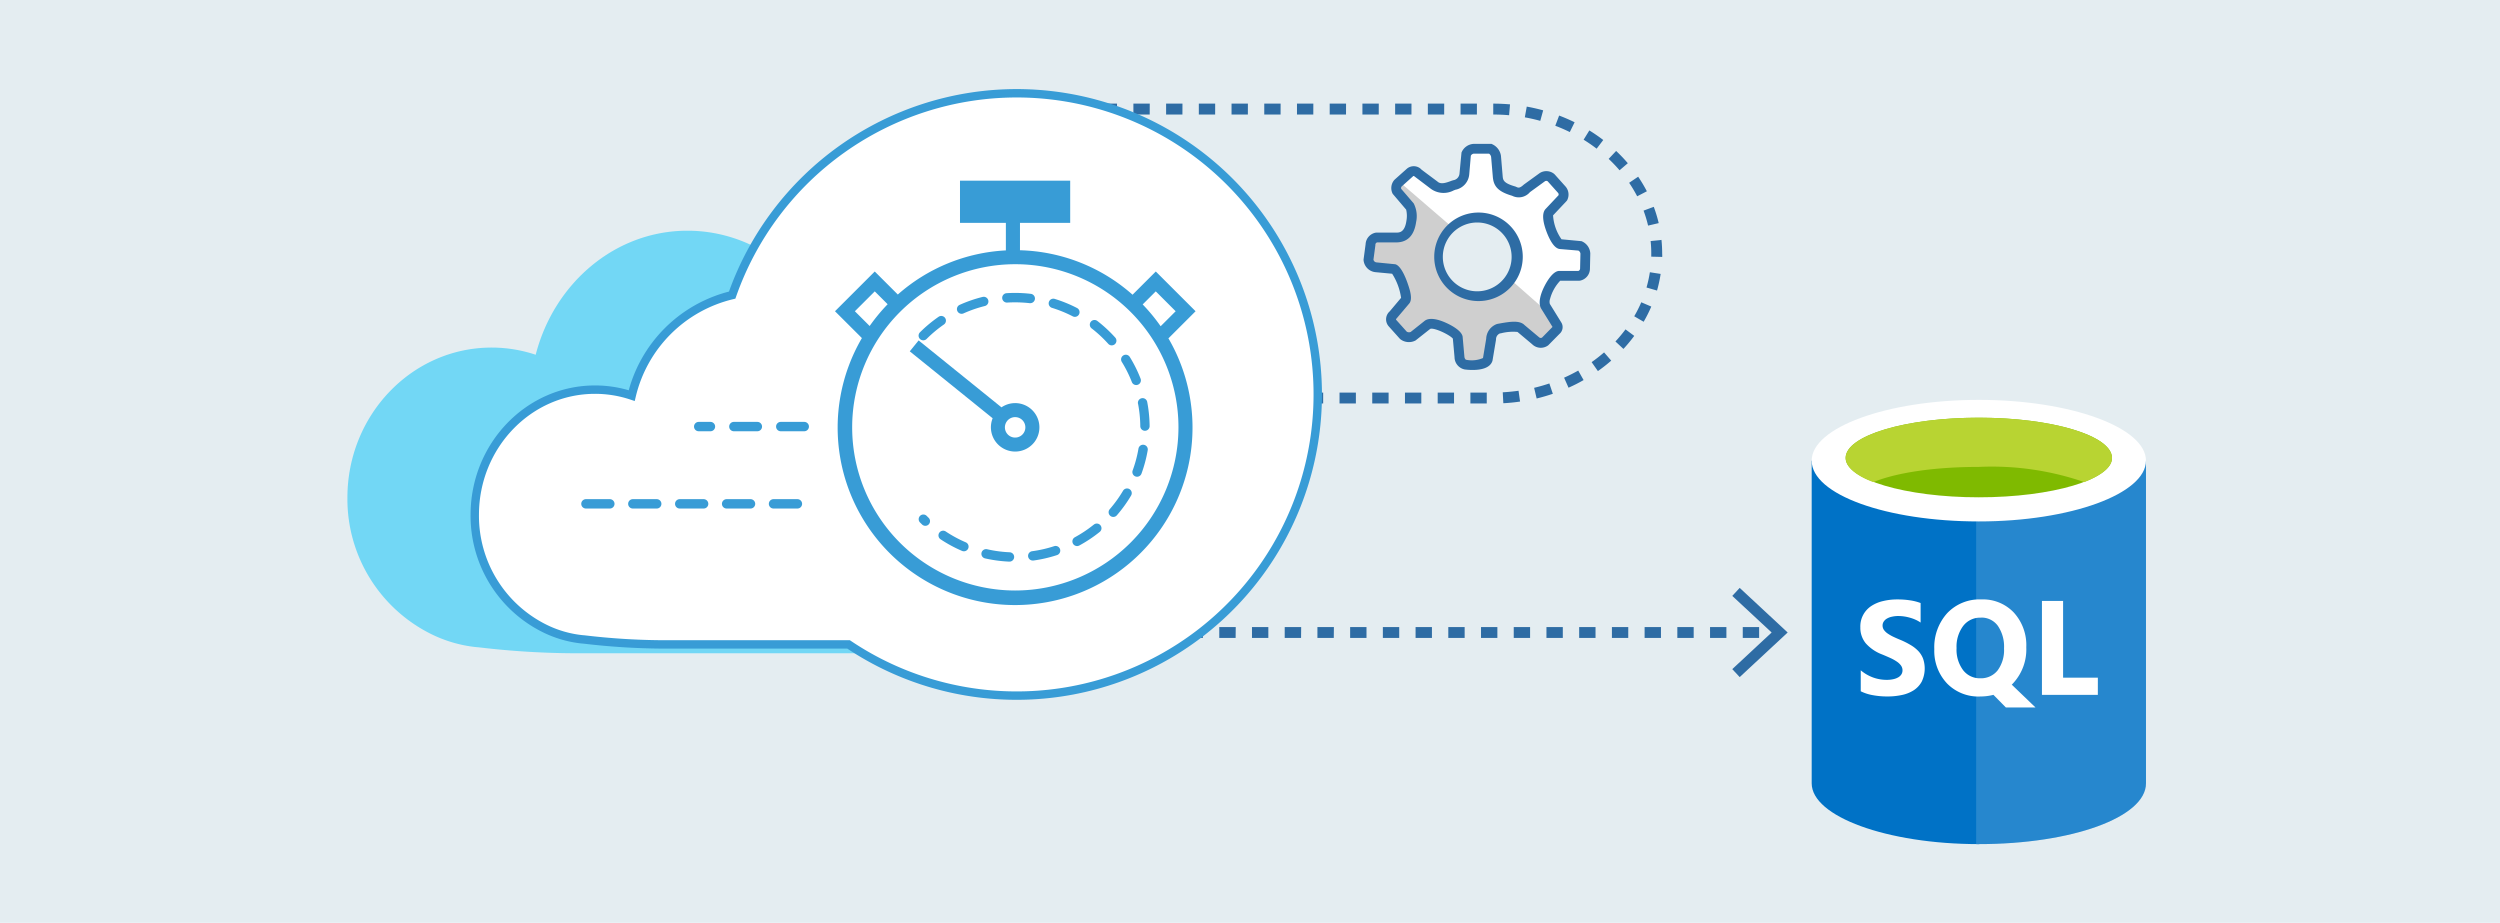 <svg xmlns="http://www.w3.org/2000/svg" viewBox="0 0 298 110"><title>6 - indexes</title><g id="background_blue" data-name="background blue"><rect width="298" height="110" fill="#e4edf1"/></g><g id="Shapes"><path fill="#55d2f6" d="M126.163,37.676c-.806-10.045-8.654-17.949-18.224-17.949A18.167,18.167,0,0,0,91.666,30.405,17.716,17.716,0,0,0,81.945,27.5c-8.631,0-15.9,6.268-18.091,14.787A16.556,16.556,0,0,0,58.6,41.43c-9.484,0-17.189,8.014-17.189,17.9a17.962,17.962,0,0,0,9.918,16.217,15.824,15.824,0,0,0,5.351,1.581l.435.039a99.388,99.388,0,0,0,11,.7h55.607a15.333,15.333,0,0,0,3.6-.885c8.544-1.771,15.016-9.848,15.016-19.545C142.326,47.294,135.284,38.932,126.163,37.676Z" opacity=".8" style="isolation:isolate"/><rect width="50.498" height="45.18" x="178.467" y="20.063" fill="none"/><g><path fill="#2e6ca4" d="M211.68,76.043l-.043-1.3h.043Zm-1.993,0h-1.95v-1.3h1.95Zm-3.9,0h-1.95v-1.3h1.95Zm-3.9,0h-1.949v-1.3h1.949Zm-3.9,0h-1.95v-1.3h1.95Zm-3.9,0H192.14v-1.3h1.949Zm-3.9,0h-1.95v-1.3h1.95Zm-3.9,0h-1.95v-1.3h1.95Zm-3.9,0h-1.949v-1.3h1.949Zm-3.9,0h-1.95v-1.3h1.95Zm-3.9,0h-1.949v-1.3h1.949Zm-3.9,0h-1.95v-1.3h1.95Zm-3.9,0h-1.95v-1.3h1.95Zm-3.9,0h-1.95v-1.3h1.95Zm-3.9,0h-1.95v-1.3H159Zm-3.9,0h-1.949v-1.3H155.1Zm-3.9,0h-1.95v-1.3h1.95Zm-3.9,0h-1.949v-1.3H147.3Zm-3.9,0h-1.95v-1.3h1.95Zm-3.9,0h-1.95v-1.3h1.95Zm-3.9,0h-1.949v-1.3H135.6Zm-3.9,0h-1.95v-1.3h1.95Zm-3.9,0H125.85v-1.3H127.8ZM123.866,76c-.663-.036-1.332-.1-1.989-.179l.164-1.29c.625.08,1.262.137,1.893.171Zm-3.959-.5c-.655-.134-1.308-.294-1.943-.477l.359-1.249c.6.173,1.223.325,1.844.453Zm-3.845-1.109c-.631-.24-1.251-.506-1.842-.792l.566-1.17c.557.269,1.142.521,1.739.748Zm-3.609-1.751a19.207,19.207,0,0,1-1.668-1.133l.785-1.035a18.233,18.233,0,0,0,1.557,1.057Zm-3.207-2.45a15.28,15.28,0,0,1-1.369-1.5l1.018-.808a14.015,14.015,0,0,0,1.254,1.377Zm-2.517-3.2a12.137,12.137,0,0,1-.866-1.867l1.223-.442a10.758,10.758,0,0,0,.772,1.664Zm-1.386-3.867a10.728,10.728,0,0,1-.137-1.7c0-.121,0-.242.007-.362l1.3.044c0,.106,0,.212,0,.318a9.555,9.555,0,0,0,.12,1.5Zm1.406-3.827-1.266-.291a11.257,11.257,0,0,1,.646-1.959l1.193.516A10.087,10.087,0,0,0,106.749,59.3Zm1.443-3.354-1.092-.7a14.078,14.078,0,0,1,1.232-1.629l.978.856A12.9,12.9,0,0,0,108.192,55.943Zm2.436-2.8-.862-.973a17.787,17.787,0,0,1,1.588-1.251l.746,1.063A16.648,16.648,0,0,0,110.628,53.144Zm3.068-2.163-.637-1.132c.571-.322,1.175-.625,1.8-.9l.529,1.187C114.8,50.4,114.232,50.68,113.7,50.981Zm3.449-1.54-.424-1.229c.624-.216,1.269-.41,1.916-.577l.325,1.259C118.349,49.052,117.737,49.236,117.145,49.441Zm3.672-.95-.226-1.28c.652-.115,1.317-.207,1.979-.274l.13,1.293C122.071,48.294,121.437,48.382,120.817,48.491Zm3.781-.383-.037-1.3c.264-.007.527-.011.792-.011h1.177v1.3h-1.177Q124.975,48.1,124.6,48.108Zm52.624-.011h-1.95V46.8h1.95Zm-3.9,0h-1.949V46.8h1.949Zm-3.9,0h-1.95V46.8h1.95Zm-3.9,0h-1.95V46.8h1.95Zm-3.9,0h-1.95V46.8h1.95Zm-3.9,0h-1.95V46.8h1.95Zm-3.9,0h-1.949V46.8h1.949Zm-3.9,0h-1.95V46.8h1.95Zm-3.9,0h-1.95V46.8h1.95Zm-3.9,0h-1.95V46.8h1.95Zm-3.9,0h-1.95V46.8h1.95Zm-3.9,0h-1.949V46.8h1.949Zm-3.9,0H128.48V46.8h1.949Zm48.776-.032-.068-1.3c.629-.034,1.261-.1,1.881-.184l.184,1.286C180.545,47.964,179.873,48.029,179.205,48.065Zm3.971-.57-.3-1.265c.612-.145,1.223-.321,1.816-.521l.415,1.232C184.475,47.154,183.826,47.34,183.176,47.5Zm3.8-1.284-.528-1.188c.573-.255,1.14-.541,1.685-.849l.64,1.132C188.194,45.634,187.59,45.939,186.978,46.211Zm3.5-1.98-.746-1.064a18.231,18.231,0,0,0,1.483-1.159l.852.982A19.47,19.47,0,0,1,190.474,44.231Zm3.042-2.641-.951-.886a17.129,17.129,0,0,0,1.2-1.441l1.042.777A18.474,18.474,0,0,1,193.516,41.59Zm2.408-3.237L194.8,37.7a15.416,15.416,0,0,0,.84-1.669l1.194.512A16.734,16.734,0,0,1,195.924,38.353Zm1.594-3.719-1.249-.361a14.5,14.5,0,0,0,.4-1.82l1.285.2A16,16,0,0,1,197.518,34.634Zm.619-4.006-1.3-.032c0-.124,0-.247,0-.371a14.651,14.651,0,0,0-.077-1.493l1.293-.132a15.79,15.79,0,0,1,.083,1.625C198.142,30.359,198.141,30.494,198.137,30.628Zm-1.68-3.734a15.029,15.029,0,0,0-.54-1.786l1.218-.453a16.184,16.184,0,0,1,.587,1.942Zm-1.3-3.493a16.245,16.245,0,0,0-.959-1.609l1.076-.728a17.508,17.508,0,0,1,1.037,1.738Zm-2.1-3.1a17.8,17.8,0,0,0-1.3-1.36l.891-.945a18.57,18.57,0,0,1,1.393,1.461Zm-2.73-2.577c-.5-.38-1.02-.74-1.553-1.069l.683-1.106c.569.352,1.127.736,1.658,1.141Zm-3.2-1.981c-.559-.275-1.142-.528-1.731-.751l.461-1.216c.627.238,1.248.507,1.844.8ZM183.6,14.405c-.6-.166-1.222-.307-1.841-.419l.23-1.279c.658.118,1.316.268,1.958.446Zm-3.715-.67c-.625-.055-1.261-.083-1.89-.083v-1.3c.668,0,1.342.03,2,.089Zm-3.839-.083H174.1v-1.3h1.95Zm-3.9,0H170.2v-1.3h1.949Zm-3.9,0H166.3v-1.3h1.95Zm-3.9,0H162.4v-1.3h1.95Zm-3.9,0H158.5v-1.3h1.95Zm-3.9,0H154.6v-1.3h1.95Zm-3.9,0H150.7v-1.3h1.949Zm-3.9,0H146.8v-1.3h1.95Zm-3.9,0H142.9v-1.3h1.949Zm-3.9,0H139v-1.3h1.95Zm-3.9,0H135.1v-1.3h1.95Zm-3.9,0H131.2v-1.3h1.949Zm-3.9,0H127.3v-1.3h1.95Zm-3.9,0H123.4v-1.3h1.949Z"/><polygon fill="#2e6ca4" points="207.371 80.709 206.487 79.76 211.179 75.393 206.487 71.032 207.371 70.076 213.09 75.393 207.371 80.709"/></g><g><path fill="#fff" d="M177.335,42.827l.381-2.394a1.345,1.345,0,0,1,.878-1.252c.942-.176,2.341-.463,2.709,0L183,40.6a.888.888,0,0,0,1.17.1l1.264-1.287c.234-.275.287-.392.111-.72l-.667-1.13-.638-1.006c-.585-.884,1.054-3.67,1.622-3.682H188.2a.878.878,0,0,0,.714-.848l.035-1.756a1.072,1.072,0,0,0-.673-.913l-2.341-.2a1.229,1.229,0,0,1-1.054-1.047c-.2-.434-.784-2.1-.246-2.728l1.616-1.72a.88.88,0,0,0-.082-.972l-1.294-1.51a.9.9,0,0,0-1-.111L182.023,22.4c-.708.662-1.17.527-1.539.334-1.645-.474-1.867-1.019-1.931-1.8l-.2-2.341a1.215,1.215,0,0,0-.679-.919h-1.984a1.078,1.078,0,0,0-.925.667l-.2,2.371a1.448,1.448,0,0,1-1.065,1.276c-.387.04-1.692.848-2.546.035l-1.879-1.382h0a.686.686,0,0,0-.96-.117l-1.3,1.171-.158.146a.866.866,0,0,0-.117.989l1.545,1.8c.34.445.152,1.756.152,1.756-.251,1.791-1.235,1.914-1.814,1.925h-2.341a.878.878,0,0,0-.714.849l-.234,1.791a1,1,0,0,0,.854.907l2.177.2a2.208,2.208,0,0,1,1.311,1.036c.036.374.258.743.293,1.135a1.322,1.322,0,0,1-.252,1.6l-1.434,1.7-.04.03a.685.685,0,0,0-.077.959l1.311,1.458a1.083,1.083,0,0,0,1.171.093l1.65-1.334c.714-.638,2.763.374,2.763.374a1.118,1.118,0,0,1,.895,1.136l.229,2.306c.041.585.468.948.673.925C174.643,43.471,177.054,43.787,177.335,42.827Zm2.634-9.587a4.46,4.46,0,0,1-.72.808,4.735,4.735,0,0,1-6.59-.2h0l-.076-.094a4.752,4.752,0,0,1,.474-6.631s0-.029.047-.035a4.518,4.518,0,0,1,6.35.252c.1.1.2.21.3.316a4.577,4.577,0,0,1,.217,5.6Z"/><g opacity=".4"><path fill="#868787" d="M177.335,42.827l.381-2.394a1.345,1.345,0,0,1,.878-1.252c.942-.176,2.341-.463,2.709,0L183,40.6a.888.888,0,0,0,1.17.1l1.264-1.287c.234-.275.287-.392.111-.72l-.667-1.13-4.9-4.313a4.46,4.46,0,0,1-.726.8,4.735,4.735,0,0,1-6.59-.2h0l-.076-.094a4.752,4.752,0,0,1,.474-6.631s0-.029.047-.035L166.8,21.664l-.158.146a.864.864,0,0,0-.117.989l1.545,1.8c.339.444.152,1.755.152,1.755-.252,1.791-1.235,1.914-1.814,1.926h-2.342a.879.879,0,0,0-.714.849l-.234,1.79a1,1,0,0,0,.855.908l2.177.2a2.207,2.207,0,0,1,1.311,1.036c.035.374.258.743.293,1.135a1.323,1.323,0,0,1-.252,1.6l-1.434,1.7-.041.029a.685.685,0,0,0-.076.96l1.311,1.457a1.083,1.083,0,0,0,1.171.094l1.673-1.3c.714-.638,2.763.374,2.763.374a1.118,1.118,0,0,1,.895,1.136l.229,2.306c.041.585.468.948.673.925C174.643,43.471,177.054,43.787,177.335,42.827Z"/></g><path fill="#2e6ca4" d="M175.535,44.1a7.681,7.681,0,0,1-.948-.061,1.514,1.514,0,0,1-1.207-1.468l-.2-2.206c-.378-.469-2.263-1.352-2.7-1.16l-1.747,1.379a1.693,1.693,0,0,1-1.793-.134l-.088-.08-1.305-1.458a1.263,1.263,0,0,1,.089-1.782l.017-.015,1.356-1.612a7.21,7.21,0,0,0-1.066-2.874l-2.022-.19A1.585,1.585,0,0,1,162.536,31l0-.063.244-1.827a1.479,1.479,0,0,1,1.186-1.373l.112-.011h2.341c.383,0,1.025,0,1.229-1.424a3.2,3.2,0,0,0-.034-1.313l-1.6-1.88a1.479,1.479,0,0,1,.185-1.654l.052-.053,1.458-1.3a1.276,1.276,0,0,1,.965-.281,1.259,1.259,0,0,1,.783.411l1.888,1.408c.37.35.946.179,1.553-.044a2.8,2.8,0,0,1,.467-.144.87.87,0,0,0,.606-.753l.24-2.511a1.659,1.659,0,0,1,1.424-1.037h2.157l.122.059a1.808,1.808,0,0,1,1,1.367l.2,2.375c.042.505.072.869,1.509,1.278l.1.039c.235.117.405.2.888-.241l.052-.043,1.85-1.34a1.476,1.476,0,0,1,1.744.085l.065.063,1.305,1.457a1.474,1.474,0,0,1,.167,1.64L186.7,24l-1.576,1.673a5.583,5.583,0,0,0,1.008,2.85l2.381.225a1.661,1.661,0,0,1,1.05,1.467l-.041,1.8a1.463,1.463,0,0,1-1.186,1.439l-.113.011h-2.249a5.037,5.037,0,0,0-1.209,2.175.977.977,0,0,0-.024.587l1.354,2.191a1.057,1.057,0,0,1-.193,1.372l-1.353,1.37a1.47,1.47,0,0,1-1.92-.13l-1.742-1.463a5.763,5.763,0,0,0-1.925.15l-.183.032a.757.757,0,0,0-.453.688l-.008.094-.413,2.462C177.636,43.908,176.459,44.1,175.535,44.1Zm-.809-1.223a3.38,3.38,0,0,0,2.047-.2l.382-2.3a1.935,1.935,0,0,1,1.26-1.748l.1-.027.239-.042c1.172-.206,2.383-.42,2.975.193l1.715,1.437a.3.3,0,0,0,.37.049l1.225-1.248.02-.024-1.3-2.1c-.544-.781.006-2.113.383-2.835.34-.649,1.017-1.739,1.736-1.739h2.269a.3.3,0,0,0,.2-.285l.041-1.777a.471.471,0,0,0-.245-.36l-2.24-.19c-.679-.094-1.212-1.159-1.547-2.037-.346-.908-.651-2.115-.147-2.707l1.568-1.665a.3.3,0,0,0-.052-.276l-1.246-1.39a.3.3,0,0,0-.321,0l-1.791,1.3a1.744,1.744,0,0,1-2.126.428c-1.811-.526-2.217-1.24-2.3-2.291l-.2-2.34a.61.61,0,0,0-.248-.389h-1.82a.475.475,0,0,0-.35.243l-.191,2.236a2.043,2.043,0,0,1-1.494,1.791l-.091.017c-.052.011-.141.048-.25.087a2.584,2.584,0,0,1-2.733-.177l-1.98-1.5a.1.1,0,0,0-.131-.017l-1.39,1.247a.3.3,0,0,0-.04.271l1.491,1.734a3.339,3.339,0,0,1,.288,2.219c-.232,1.613-1.035,2.43-2.388,2.43h-2.269a.3.3,0,0,0-.2.276l0,.064-.229,1.714a.411.411,0,0,0,.35.327l2.264.224c.991.3,1.738,3.16,1.745,3.188.182.772.141,1.25-.134,1.537l-1.48,1.747c-.066.059-.07.118-.035.157l1.261,1.407a.519.519,0,0,0,.468.033l1.606-1.277c.6-.535,1.748-.2,2.6.187.6.27,1.993.982,1.993,1.758l.2,2.242A.534.534,0,0,0,174.726,42.874Zm-1.55-2.588a.216.216,0,0,0,0,.035Zm-7.282-7.713Z"/><path fill="#2e6ca4" d="M176.152,35.887a5.276,5.276,0,1,1,.171,0C176.266,35.886,176.208,35.887,176.152,35.887Zm0-9.364c-.044,0-.089,0-.133,0a4.1,4.1,0,1,0,.133,0Z"/></g><path fill="#fff" stroke="#389cd6" stroke-miterlimit="10" d="M121.16,11.118A35.955,35.955,0,0,0,87.276,35.176,16.176,16.176,0,0,0,75.3,47.156a13.785,13.785,0,0,0-4.38-.711c-7.9,0-14.327,6.679-14.327,14.92a14.97,14.97,0,0,0,8.267,13.517A13.162,13.162,0,0,0,69.318,76.2l.362.033a82.919,82.919,0,0,0,9.17.58h22.3A35.9,35.9,0,1,0,121.16,11.118Z"/><g><rect width="43.683" height="52.952" x="213.822" y="47.665" fill-opacity="0"/><rect width="39.847" height="52.952" x="215.953" y="47.665" fill-opacity="0"/><path fill="#0072c6" d="M215.953,54.91V93.373c0,3.942,8.95,7.245,19.924,7.245V54.91Z"/><path fill="#0072c6" d="M235.557,100.618h.32c11.08,0,19.924-3.2,19.924-7.245V54.91H235.557v45.708Z"/><path fill="#fff" d="M235.557,100.618h.32c11.08,0,19.924-3.2,19.924-7.245V54.91H235.557v45.708Z" opacity=".15" style="isolation:isolate"/><path fill="#fff" d="M255.8,54.91c0,3.942-8.95,7.245-19.924,7.245s-19.924-3.2-19.924-7.245c0-3.942,8.95-7.245,19.924-7.245S255.8,50.968,255.8,54.91Z"/><path fill="#7fba00" d="M251.752,54.591c0,2.557-7.138,4.688-15.875,4.688S220,57.148,220,54.591c0-2.664,7.138-4.8,15.875-4.8S251.752,51.927,251.752,54.591Z"/><path fill="#b8d432" d="M248.449,57.467c2.131-.852,3.3-1.811,3.3-2.876,0-2.664-7.138-4.8-15.875-4.8S220,51.927,220,54.591c0,1.065,1.278,2.131,3.3,2.876,2.876-1.172,7.458-1.811,12.572-1.811A33.77,33.77,0,0,1,248.449,57.467Z"/><rect width="43.683" height="23.44" x="213.822" y="65.778" fill-opacity="0"/><path fill="#fff" d="M221.8,82.4V79.9a4.89,4.89,0,0,0,1.475.858,4.8,4.8,0,0,0,1.607.281,3.535,3.535,0,0,0,.828-.086,1.962,1.962,0,0,0,.593-.234,1.078,1.078,0,0,0,.359-.359.918.918,0,0,0,.117-.453.971.971,0,0,0-.188-.585,1.987,1.987,0,0,0-.515-.476,5.1,5.1,0,0,0-.764-.421c-.3-.136-.617-.273-.96-.414a4.939,4.939,0,0,1-1.959-1.334,2.923,2.923,0,0,1-.64-1.9,2.91,2.91,0,0,1,1.3-2.537,4.286,4.286,0,0,1,1.405-.593,7.061,7.061,0,0,1,1.685-.195,9.7,9.7,0,0,1,1.546.11,5.934,5.934,0,0,1,1.248.319V74.21a3.726,3.726,0,0,0-.616-.344,4.565,4.565,0,0,0-.679-.242,5.064,5.064,0,0,0-1.358-.195,3.3,3.3,0,0,0-.78.086,1.926,1.926,0,0,0-.593.227,1.114,1.114,0,0,0-.375.358.829.829,0,0,0-.133.461.905.905,0,0,0,.149.507,1.785,1.785,0,0,0,.421.422,4.973,4.973,0,0,0,.663.39q.39.188.882.39a9.155,9.155,0,0,1,1.2.6,4.166,4.166,0,0,1,.921.71,2.765,2.765,0,0,1,.585.913,3.608,3.608,0,0,1-.156,2.762,2.881,2.881,0,0,1-.96,1.03,4.2,4.2,0,0,1-1.42.562,8.094,8.094,0,0,1-1.7.172,9.545,9.545,0,0,1-1.756-.156A5.288,5.288,0,0,1,221.8,82.4Zm14.2.624a5.213,5.213,0,0,1-3.917-1.561,5.648,5.648,0,0,1-1.514-4.081,6.04,6.04,0,0,1,1.537-4.292,5.311,5.311,0,0,1,4.074-1.639,5.064,5.064,0,0,1,3.87,1.569,5.754,5.754,0,0,1,1.483,4.136A5.93,5.93,0,0,1,240,81.405c-.037.036-.07.072-.1.109s-.065.062-.1.093l2.833,2.724H239.1l-1.482-1.506A6.284,6.284,0,0,1,236,83.02Zm.11-9.4a2.545,2.545,0,0,0-2.107,1,4.125,4.125,0,0,0-.781,2.629,4.069,4.069,0,0,0,.781,2.63,2.5,2.5,0,0,0,2.044.968,2.528,2.528,0,0,0,2.068-.937,4.061,4.061,0,0,0,.765-2.614,4.388,4.388,0,0,0-.741-2.708A2.4,2.4,0,0,0,236.109,73.617Zm13.952,9.208H243.4V71.635h2.521V80.78h4.143Z"/></g><g><path fill="#389cd6" d="M121,70.388a19.447,19.447,0,1,1,19.473-19.447A19.482,19.482,0,0,1,121,70.388ZM101.9,37.1l2.372-2.369,1.535,1.534a21.41,21.41,0,0,0-2.144,2.595Zm38.239,0-1.79,1.788a21.264,21.264,0,0,0-2.142-2.6l1.561-1.558ZM116.108,24.888h9.782V23.214h-9.782Zm23.178,15.436,3.227-3.224-4.742-4.737L135,35.13a21.071,21.071,0,0,0-13.419-5.3V26.563h5.986V21.539H114.431v5.024H119.9v3.285a21.066,21.066,0,0,0-12.88,5.26l-2.749-2.745L99.531,37.1l3.208,3.2a21.15,21.15,0,1,0,36.511-.014Z"/><path fill="#389cd6" d="M121.95,51.709a1.219,1.219,0,1,1,.266-.9A1.215,1.215,0,0,1,121.95,51.709Zm1.3,1.053a2.889,2.889,0,0,0-3.874-4.206L109.5,40.579l-1.055,1.3,9.879,7.977a2.892,2.892,0,0,0,4.929,2.9Z"/><path fill="#389cd6" d="M110.447,61.48a.559.559,0,0,0-.792.788c.073.074.148.146.223.218a.559.559,0,1,0,.775-.8C110.584,61.615,110.516,61.548,110.447,61.48Z"/><path fill="#389cd6" d="M110.051,40.566a.559.559,0,0,0,.4-.163,15.006,15.006,0,0,1,2.065-1.724.558.558,0,1,0-.637-.917,16.159,16.159,0,0,0-2.219,1.851.558.558,0,0,0,.395.953Z"/><path fill="#389cd6" d="M125.377,36.691a14.94,14.94,0,0,1,2.491,1.015.55.55,0,0,0,.256.063.558.558,0,0,0,.258-1.054,16.061,16.061,0,0,0-2.677-1.092.559.559,0,0,0-.328,1.068Z"/><path fill="#389cd6" d="M120.055,36.067q.46-.029.922-.029a16.271,16.271,0,0,1,1.768.1.487.487,0,0,0,.066,0,.558.558,0,0,0,.064-1.112,16.042,16.042,0,0,0-1.874-.11c-.346,0-.678.011-1.017.032a.558.558,0,0,0-.522.592A.566.566,0,0,0,120.055,36.067Z"/><path fill="#389cd6" d="M114.623,37.405a.554.554,0,0,0,.23-.049,15.011,15.011,0,0,1,2.542-.879.558.558,0,1,0-.268-1.084,16.071,16.071,0,0,0-2.734.946.558.558,0,0,0,.23,1.066Z"/><path fill="#389cd6" d="M132.894,41.026a.558.558,0,0,0,.041-.789q-.286-.318-.592-.623a16.293,16.293,0,0,0-1.524-1.344.559.559,0,1,0-.685.883,14.983,14.983,0,0,1,1.418,1.25c.19.19.374.383.552.581a.556.556,0,0,0,.416.185A.563.563,0,0,0,132.894,41.026Z"/><path fill="#389cd6" d="M134.63,58.3a.559.559,0,0,0-.765.2,14.937,14.937,0,0,1-1.571,2.181.559.559,0,1,0,.846.73,15.985,15.985,0,0,0,1.688-2.344A.56.56,0,0,0,134.63,58.3Z"/><path fill="#389cd6" d="M135.654,48.123a14.992,14.992,0,0,1,.268,2.674.557.557,0,0,0,.559.553h0a.56.56,0,0,0,.554-.563,16.2,16.2,0,0,0-.287-2.874.559.559,0,0,0-1.1.21Z"/><path fill="#389cd6" d="M115.117,64.643a14.776,14.776,0,0,1-2.365-1.278.559.559,0,1,0-.619.93,15.918,15.918,0,0,0,2.544,1.374.548.548,0,0,0,.22.045.558.558,0,0,0,.22-1.071Z"/><path fill="#389cd6" d="M133.9,42.367a.558.558,0,0,0-.183.768,14.818,14.818,0,0,1,1.2,2.406.559.559,0,0,0,.521.356.572.572,0,0,0,.2-.037.56.56,0,0,0,.32-.723,15.922,15.922,0,0,0-1.288-2.588A.558.558,0,0,0,133.9,42.367Z"/><path fill="#389cd6" d="M136.352,53.021a.556.556,0,0,0-.646.455,14.785,14.785,0,0,1-.693,2.6.561.561,0,0,0,.333.717.59.59,0,0,0,.193.034.561.561,0,0,0,.525-.367,16.137,16.137,0,0,0,.744-2.79A.558.558,0,0,0,136.352,53.021Z"/><path fill="#389cd6" d="M120.342,65.83a14.951,14.951,0,0,1-2.667-.358.559.559,0,1,0-.248,1.09,16.348,16.348,0,0,0,2.866.384h.025a.558.558,0,0,0,.024-1.116Z"/><path fill="#389cd6" d="M130.36,62.55a15.047,15.047,0,0,1-2.238,1.492.558.558,0,1,0,.534.981,16.112,16.112,0,0,0,2.406-1.6.559.559,0,1,0-.7-.869Z"/><path fill="#389cd6" d="M125.652,65.105a14.867,14.867,0,0,1-2.622.6.558.558,0,0,0,.075,1.111.656.656,0,0,0,.076,0A16.071,16.071,0,0,0,126,66.166a.558.558,0,1,0-.347-1.061Z"/><path fill="#389cd6" d="M90.277,50.29h-2.8a.558.558,0,1,0,0,1.116h2.8a.558.558,0,1,0,0-1.116Z"/><path fill="#389cd6" d="M95.867,50.29h-2.8a.558.558,0,1,0,0,1.116h2.8a.558.558,0,1,0,0-1.116Z"/><path fill="#389cd6" d="M84.686,50.29h-1.4a.558.558,0,1,0,0,1.116h1.4a.558.558,0,1,0,0-1.116Z"/><path fill="#389cd6" d="M72.668,59.5h-2.8a.559.559,0,1,0,0,1.117h2.8a.559.559,0,1,0,0-1.117Z"/><path fill="#389cd6" d="M78.258,59.5h-2.8a.559.559,0,1,0,0,1.117h2.8a.559.559,0,1,0,0-1.117Z"/><path fill="#389cd6" d="M89.438,59.5h-2.8a.559.559,0,1,0,0,1.117h2.8a.559.559,0,1,0,0-1.117Z"/><path fill="#389cd6" d="M95.028,59.5h-2.8a.559.559,0,1,0,0,1.117h2.8a.559.559,0,1,0,0-1.117Z"/><path fill="#389cd6" d="M83.848,59.5h-2.8a.559.559,0,1,0,0,1.117h2.8a.559.559,0,1,0,0-1.117Z"/></g></g></svg>